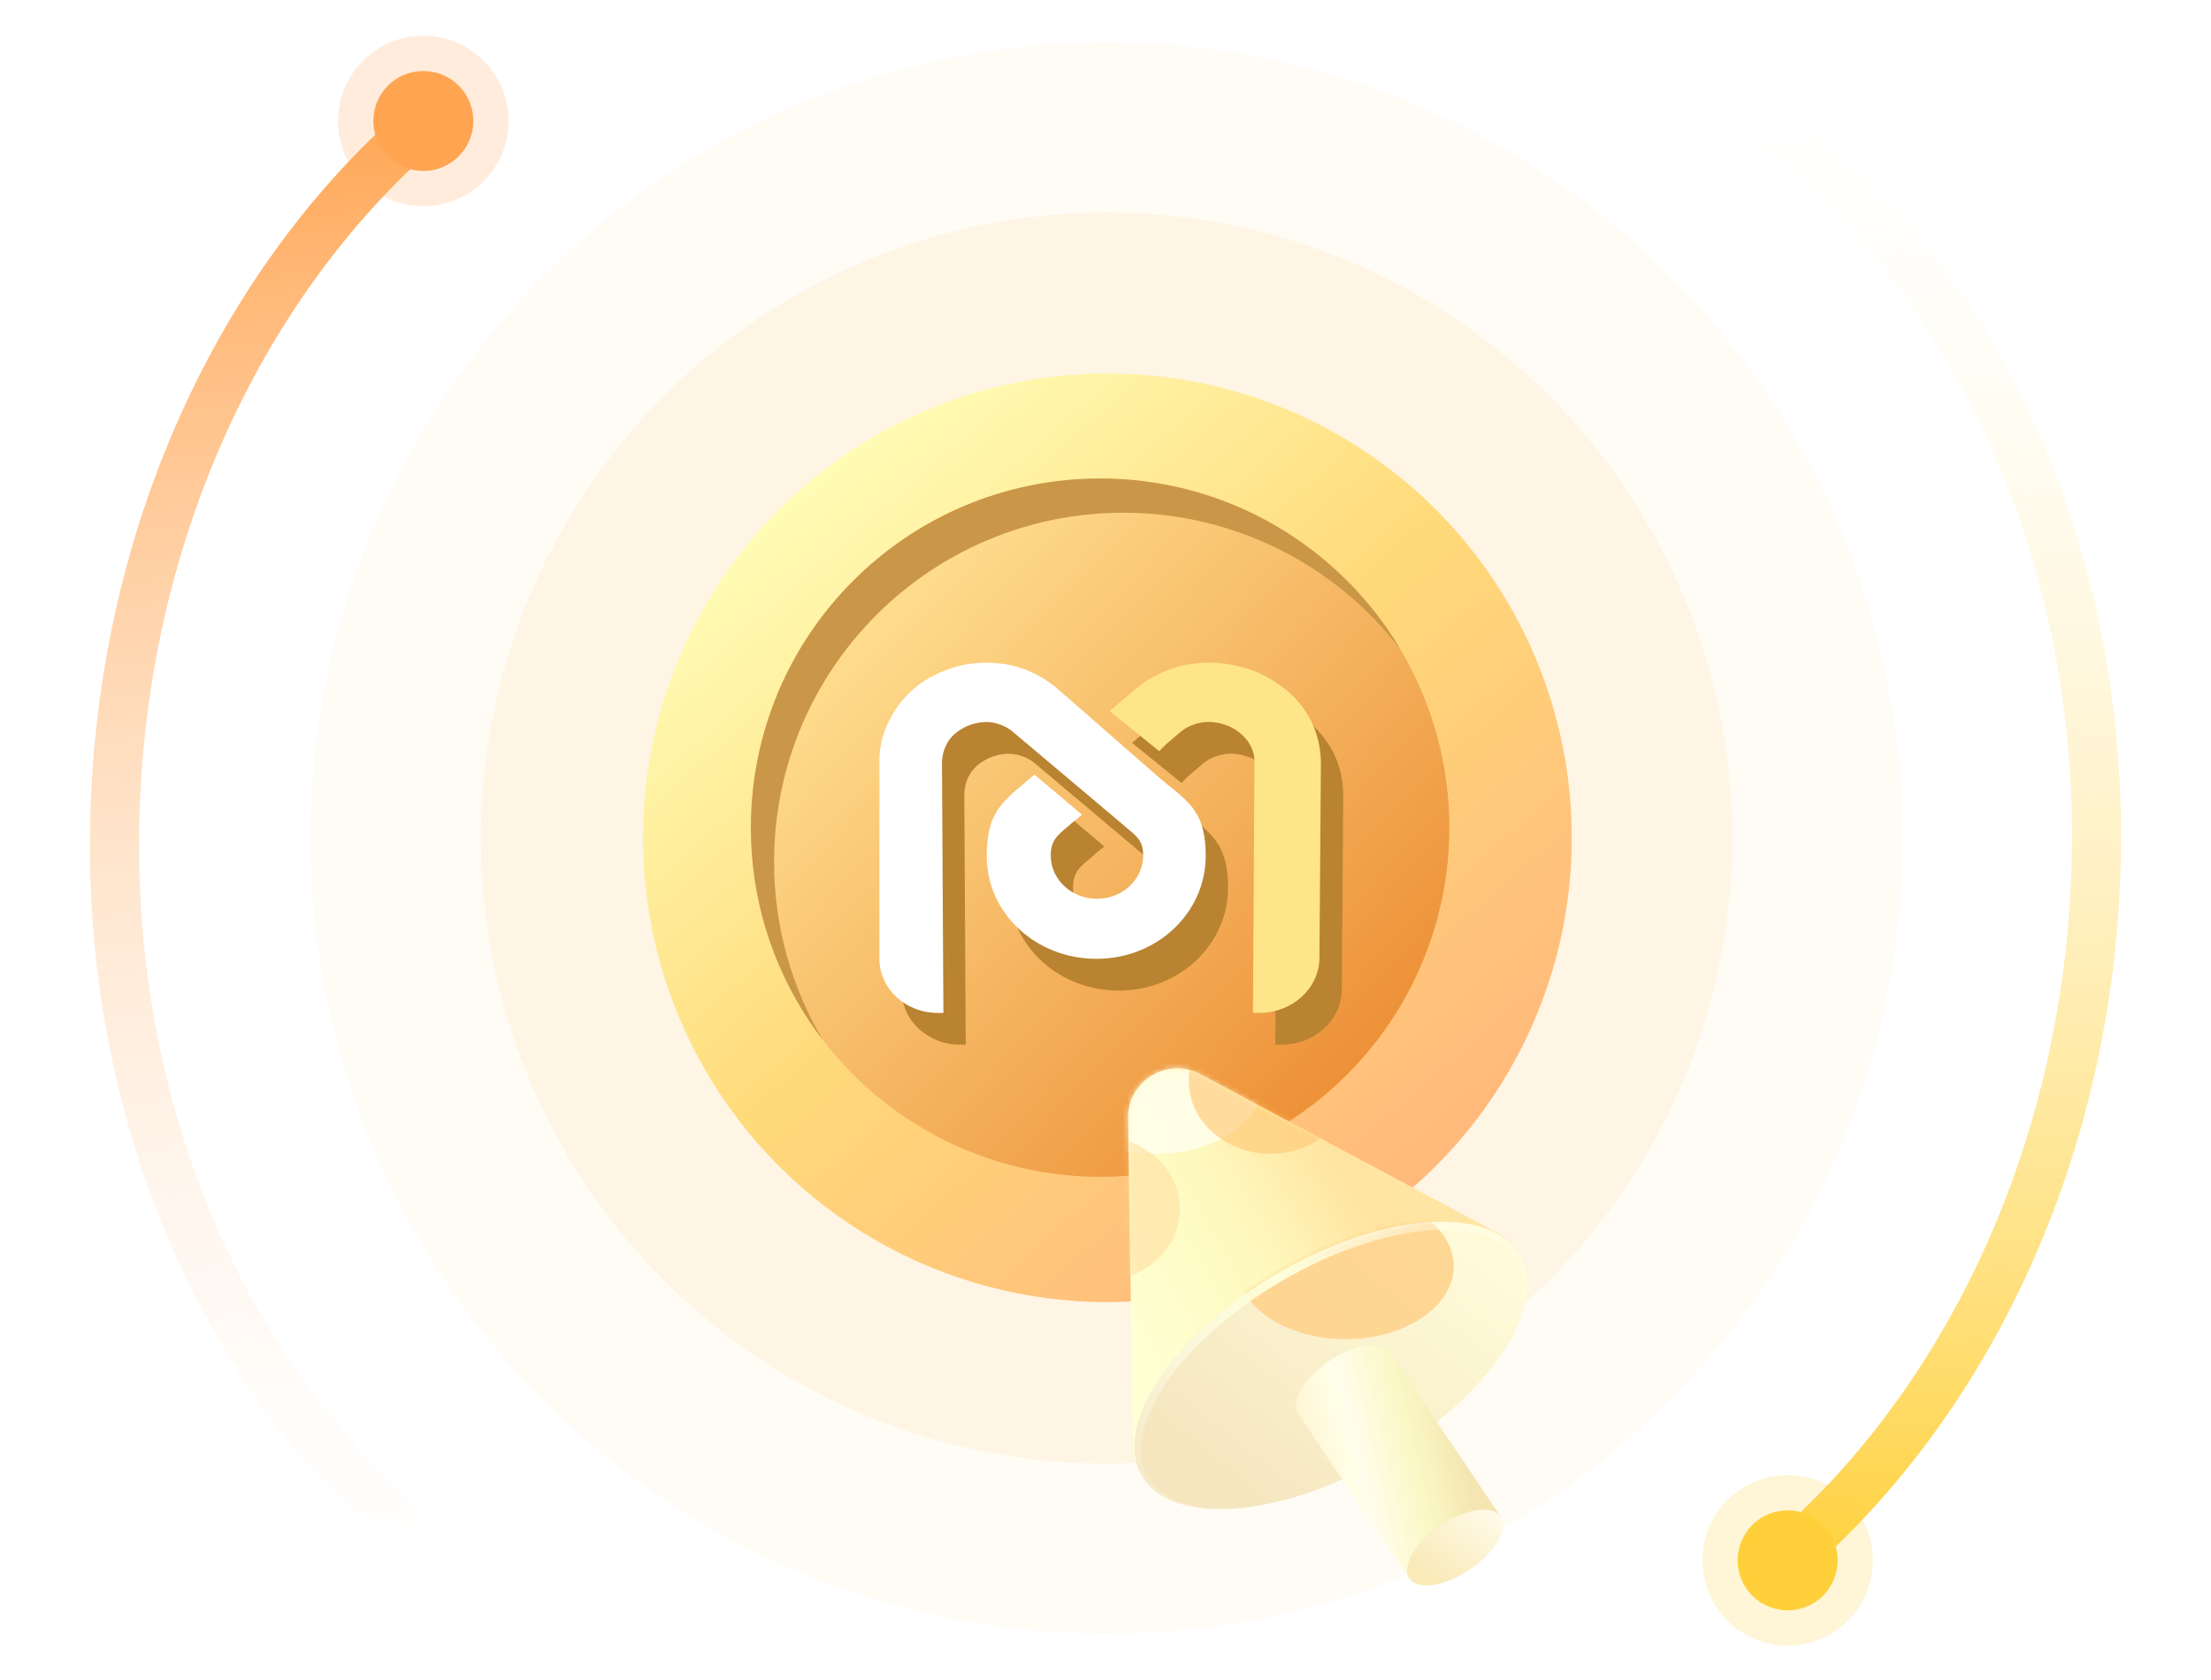 <svg width="450" height="342" viewBox="0 0 450 342" fill="none" xmlns="http://www.w3.org/2000/svg">
<circle cx="225.218" cy="170.611" r="161.984" fill="#FFAB09" fill-opacity="0.04"/>
<circle cx="225.218" cy="170.611" r="127.335" fill="#F3B923" fill-opacity="0.08"/>
<circle cx="225.385" cy="170.551" r="94.523" fill="url(#paint0_linear_19_26423)"/>
<circle cx="223.907" cy="168.488" r="71.08" fill="url(#paint1_linear_19_26423)"/>
<path fill-rule="evenodd" clip-rule="evenodd" d="M285.055 132.226C272.063 115.293 251.62 104.376 228.628 104.376C189.372 104.376 157.548 136.2 157.548 175.457C157.548 188.703 161.171 201.102 167.481 211.719C158.29 199.741 152.827 184.752 152.827 168.488C152.827 129.231 184.651 97.407 223.907 97.407C249.918 97.407 272.665 111.378 285.055 132.226Z" fill="#CA9647"/>
<path fill-rule="evenodd" clip-rule="evenodd" d="M244.531 155.71L241.826 158.021L240.473 159.38L230.404 151.224L233.109 148.913L235.814 146.602C239.121 143.884 243.178 142.117 247.386 141.573C251.594 141.029 255.952 141.573 260.16 143.204C264.218 144.971 267.674 147.554 269.929 150.816C272.183 153.943 273.385 157.885 273.385 161.963L273.085 201.656C272.934 207.773 267.524 212.666 260.761 212.666H259.559L259.86 161.963C260.01 160.196 259.409 158.7 258.507 157.341C257.455 155.982 256.103 154.894 254.45 154.215C252.646 153.535 250.843 153.263 249.19 153.535C247.536 153.807 245.883 154.487 244.531 155.71ZM195.393 212.666C188.882 212.666 183.528 207.774 183.528 201.659V161.977C183.383 157.901 184.686 154.095 186.856 150.834C189.026 147.573 192.21 144.855 196.261 143.224C200.312 141.457 204.509 141.05 208.56 141.593C212.611 142.137 216.518 143.903 219.701 146.621L240.392 164.695C241.405 165.511 241.695 165.782 241.984 166.054L241.984 166.054C247.048 169.995 249.942 172.441 249.942 180.731C249.942 186.439 247.482 191.738 243.431 195.544C239.38 199.349 233.881 201.659 227.659 201.659C221.582 201.659 215.939 199.349 211.888 195.544C207.836 191.738 205.377 186.574 205.377 180.731C205.377 172.305 208.126 169.995 213.335 165.647L215.071 164.152L224.766 172.305C224.042 172.849 222.306 174.344 222.016 174.616C219.701 176.518 218.399 177.605 218.399 180.595C218.399 183.041 219.412 185.215 221.148 186.846C222.885 188.477 225.2 189.428 227.804 189.428C230.409 189.428 232.724 188.477 234.46 186.846C236.196 185.215 237.209 183.041 237.209 180.595C237.209 177.741 236.052 176.79 233.881 175.023C233.381 174.554 232.812 174.084 232.461 173.794C232.303 173.664 232.19 173.57 232.145 173.528L211.02 155.726C209.717 154.503 208.126 153.824 206.534 153.552C204.943 153.28 203.206 153.552 201.47 154.231C199.734 155.047 198.431 155.998 197.563 157.357C196.695 158.716 196.261 160.211 196.261 161.977L196.55 212.666H195.393Z" fill="#B98331"/>
<path fill-rule="evenodd" clip-rule="evenodd" d="M178.985 195.192C178.985 201.308 184.338 206.2 190.849 206.2H192.007L191.718 155.511C191.718 153.744 192.152 152.25 193.02 150.891C193.888 149.532 195.19 148.58 196.927 147.765C198.663 147.086 200.399 146.814 201.991 147.086C203.582 147.357 205.174 148.037 206.476 149.26L227.601 167.062C227.746 167.198 228.614 167.878 229.338 168.557C231.508 170.324 232.666 171.275 232.666 174.129C232.666 176.575 231.653 178.749 229.917 180.38C228.18 182.011 225.865 182.962 223.261 182.962C220.656 182.962 218.341 182.011 216.605 180.38C214.868 178.749 213.856 176.575 213.856 174.129C213.856 171.139 215.158 170.052 217.473 168.149C217.762 167.878 219.499 166.383 220.222 165.839L210.528 157.685L208.791 159.18C203.582 163.529 200.833 165.839 200.833 174.265C200.833 180.108 203.293 185.272 207.344 189.077C211.396 192.882 217.039 195.192 223.116 195.192C229.338 195.192 234.836 192.882 238.888 189.077C242.939 185.272 245.399 179.972 245.399 174.265C245.399 165.975 242.505 163.529 237.441 159.588C237.151 159.316 236.862 159.044 235.849 158.229L215.158 140.155C211.975 137.437 208.068 135.67 204.016 135.127C199.965 134.583 195.769 134.991 191.718 136.758C187.666 138.388 184.483 141.106 182.313 144.368C180.142 147.629 178.84 151.434 178.985 155.511V195.192V195.192Z" fill="white"/>
<path fill-rule="evenodd" clip-rule="evenodd" d="M237.282 151.554L239.987 149.243C241.34 148.02 242.993 147.34 244.646 147.068C246.299 146.797 248.102 147.068 249.906 147.748C251.559 148.428 252.911 149.515 253.963 150.875C254.865 152.234 255.466 153.729 255.316 155.496L255.015 206.2H256.218C262.98 206.2 268.39 201.306 268.541 195.189L268.841 155.496C268.841 151.418 267.639 147.476 265.385 144.35C263.131 141.087 259.674 138.505 255.616 136.737C251.408 135.106 247.05 134.563 242.842 135.106C238.634 135.65 234.577 137.417 231.271 140.136L228.565 142.447L225.86 144.758L235.929 152.914L237.282 151.554Z" fill="#FFE58A"/>
<path d="M281.817 296.673C303.05 284.254 315.365 265.812 309.323 255.481C308.164 253.499 306.478 251.877 304.453 250.795L244.305 218.67C237.585 215.08 229.479 220.025 229.595 227.643L230.603 293.911C230.638 296.212 231.267 298.466 232.429 300.453C238.472 310.784 260.583 309.092 281.817 296.673Z" fill="url(#paint2_linear_19_26423)"/>
<mask id="mask0_19_26423" style="mask-type:alpha" maskUnits="userSpaceOnUse" x="229" y="217" width="82" height="91">
<path d="M281.817 296.673C303.05 284.254 315.365 265.812 309.323 255.481C308.164 253.499 306.478 251.877 304.453 250.795L244.305 218.67C237.585 215.08 229.479 220.025 229.595 227.643L230.603 293.911C230.638 296.212 231.267 298.466 232.429 300.453C238.472 310.784 260.583 309.092 281.817 296.673Z" fill="#D9D9D9"/>
</mask>
<g mask="url(#mask0_19_26423)">
<g filter="url(#filter0_f_19_26423)">
<ellipse cx="235.204" cy="220.04" rx="22.018" ry="14.828" fill="#FFFFEF" fill-opacity="0.8"/>
</g>
<g filter="url(#filter1_f_19_26423)">
<ellipse cx="258.57" cy="220.04" rx="16.626" ry="14.828" fill="#FFC671" fill-opacity="0.6"/>
</g>
<g filter="url(#filter2_f_19_26423)">
<ellipse cx="223.522" cy="246.101" rx="16.626" ry="14.828" fill="#FFDFA0" fill-opacity="0.6"/>
</g>
</g>
<ellipse cx="270.877" cy="277.967" rx="44.54" ry="21.67" transform="rotate(-30.322 270.877 277.967)" fill="url(#paint3_linear_19_26423)"/>
<mask id="mask1_19_26423" style="mask-type:alpha" maskUnits="userSpaceOnUse" x="230" y="248" width="81" height="60">
<ellipse cx="270.877" cy="277.967" rx="44.54" ry="21.67" transform="rotate(-30.322 270.877 277.967)" fill="url(#paint4_linear_19_26423)"/>
</mask>
<g mask="url(#mask1_19_26423)">
<g filter="url(#filter3_f_19_26423)">
<ellipse cx="273.847" cy="257.784" rx="22.018" ry="14.828" fill="#FFCE84" fill-opacity="0.8"/>
</g>
</g>
<path fill-rule="evenodd" clip-rule="evenodd" d="M297.653 284.845C308.602 274.35 313.634 262.852 309.324 255.481C303.282 245.15 281.17 246.843 259.937 259.262C238.703 271.68 226.388 290.122 232.43 300.453C236.564 307.522 248.221 308.962 261.972 305.189C248.749 308.788 237.62 307.452 233.698 300.747C227.902 290.836 240.048 272.95 260.827 260.798C281.606 248.645 303.149 246.827 308.946 256.738C313.04 263.738 308.182 274.717 297.653 284.845Z" fill="url(#paint5_linear_19_26423)"/>
<path fill-rule="evenodd" clip-rule="evenodd" d="M282.967 275.444C282.929 275.374 282.887 275.306 282.842 275.239C281.176 272.771 275.657 273.584 270.515 277.055C265.373 280.526 262.555 285.341 264.221 287.809L264.212 287.815L286.838 321.334L305.46 308.764L282.967 275.444Z" fill="url(#paint6_linear_19_26423)"/>
<ellipse cx="296.158" cy="315.043" rx="11.233" ry="5.392" transform="rotate(-34.021 296.158 315.043)" fill="url(#paint7_linear_19_26423)"/>
<circle cx="86.162" cy="24.625" r="17.354" transform="rotate(-175.736 86.162 24.625)" fill="#FFA450" fill-opacity="0.2"/>
<path d="M88.474 23.313C52.966 52.758 28.027 100.566 23.893 156.006C17.43 242.695 64.044 318.474 131.109 336.963" stroke="url(#paint8_linear_19_26423)" stroke-width="10" stroke-linecap="round"/>
<circle cx="86.162" cy="24.625" r="10.173" transform="rotate(-175.736 86.162 24.625)" fill="#FFA450"/>
<circle cx="363.838" cy="317.642" r="17.354" transform="rotate(4.264 363.838 317.642)" fill="#FFD039" fill-opacity="0.2"/>
<path d="M361.526 318.954C397.034 289.51 421.973 241.701 426.107 186.261C432.57 99.572 385.956 23.793 318.891 5.304" stroke="url(#paint9_linear_19_26423)" stroke-width="10" stroke-linecap="round"/>
<circle cx="363.838" cy="317.642" r="10.173" transform="rotate(4.264 363.838 317.642)" fill="#FFD039"/>
<defs>
<filter id="filter0_f_19_26423" x="203.187" y="195.212" width="64.035" height="49.657" filterUnits="userSpaceOnUse" color-interpolation-filters="sRGB">
<feFlood flood-opacity="0" result="BackgroundImageFix"/>
<feBlend mode="normal" in="SourceGraphic" in2="BackgroundImageFix" result="shape"/>
<feGaussianBlur stdDeviation="5" result="effect1_foregroundBlur_19_26423"/>
</filter>
<filter id="filter1_f_19_26423" x="231.944" y="195.212" width="53.251" height="49.657" filterUnits="userSpaceOnUse" color-interpolation-filters="sRGB">
<feFlood flood-opacity="0" result="BackgroundImageFix"/>
<feBlend mode="normal" in="SourceGraphic" in2="BackgroundImageFix" result="shape"/>
<feGaussianBlur stdDeviation="5" result="effect1_foregroundBlur_19_26423"/>
</filter>
<filter id="filter2_f_19_26423" x="196.896" y="221.273" width="53.251" height="49.657" filterUnits="userSpaceOnUse" color-interpolation-filters="sRGB">
<feFlood flood-opacity="0" result="BackgroundImageFix"/>
<feBlend mode="normal" in="SourceGraphic" in2="BackgroundImageFix" result="shape"/>
<feGaussianBlur stdDeviation="5" result="effect1_foregroundBlur_19_26423"/>
</filter>
<filter id="filter3_f_19_26423" x="231.83" y="222.956" width="84.035" height="69.656" filterUnits="userSpaceOnUse" color-interpolation-filters="sRGB">
<feFlood flood-opacity="0" result="BackgroundImageFix"/>
<feBlend mode="normal" in="SourceGraphic" in2="BackgroundImageFix" result="shape"/>
<feGaussianBlur stdDeviation="10" result="effect1_foregroundBlur_19_26423"/>
</filter>
<linearGradient id="paint0_linear_19_26423" x1="159.723" y1="102.926" x2="281.944" y2="242.671" gradientUnits="userSpaceOnUse">
<stop stop-color="#FFFCB5"/>
<stop offset="0.479" stop-color="#FFDA7A"/>
<stop offset="1" stop-color="#FFBA7B"/>
</linearGradient>
<linearGradient id="paint1_linear_19_26423" x1="170.508" y1="123.596" x2="272.508" y2="220.653" gradientUnits="userSpaceOnUse">
<stop stop-color="#FFE091"/>
<stop offset="1" stop-color="#ED9138"/>
</linearGradient>
<linearGradient id="paint2_linear_19_26423" x1="303.504" y1="223.634" x2="228.913" y2="266.322" gradientUnits="userSpaceOnUse">
<stop stop-color="#FFE7AA"/>
<stop offset="0.383" stop-color="#FFE4A0"/>
<stop offset="0.659" stop-color="#FEF8BD"/>
<stop offset="1" stop-color="#FEFFD2"/>
</linearGradient>
<linearGradient id="paint3_linear_19_26423" x1="306.171" y1="265.337" x2="239.803" y2="291.59" gradientUnits="userSpaceOnUse">
<stop stop-color="#FFFBD9"/>
<stop offset="1" stop-color="#F5E6BF"/>
</linearGradient>
<linearGradient id="paint4_linear_19_26423" x1="306.171" y1="265.337" x2="239.803" y2="291.59" gradientUnits="userSpaceOnUse">
<stop stop-color="#D9EDFF"/>
<stop offset="1" stop-color="#B1E6F8"/>
</linearGradient>
<linearGradient id="paint5_linear_19_26423" x1="312.485" y1="245.194" x2="222.619" y2="302.262" gradientUnits="userSpaceOnUse">
<stop stop-color="white" stop-opacity="0"/>
<stop offset="0.49" stop-color="#FEFFDA"/>
<stop offset="0.995" stop-color="white" stop-opacity="0"/>
</linearGradient>
<linearGradient id="paint6_linear_19_26423" x1="263.063" y1="286.093" x2="294.517" y2="278.903" gradientUnits="userSpaceOnUse">
<stop stop-color="#FFF5D2"/>
<stop offset="0.263" stop-color="#FFFEE6"/>
<stop offset="0.337" stop-color="#FFFDEA"/>
<stop offset="0.672" stop-color="#FAF8C5"/>
<stop offset="1" stop-color="#F4E5B1"/>
</linearGradient>
<linearGradient id="paint7_linear_19_26423" x1="305.753" y1="313.156" x2="289.021" y2="318.667" gradientUnits="userSpaceOnUse">
<stop stop-color="#FFFAE7"/>
<stop offset="1" stop-color="#F9EAB8"/>
</linearGradient>
<linearGradient id="paint8_linear_19_26423" x1="96.584" y1="15.557" x2="135.59" y2="336.091" gradientUnits="userSpaceOnUse">
<stop stop-color="#FFA450"/>
<stop offset="1" stop-color="white" stop-opacity="0"/>
</linearGradient>
<linearGradient id="paint9_linear_19_26423" x1="319.598" y1="324.672" x2="314.441" y2="5.18" gradientUnits="userSpaceOnUse">
<stop stop-color="#FFD039"/>
<stop offset="1" stop-color="white" stop-opacity="0"/>
</linearGradient>
</defs>
</svg>
